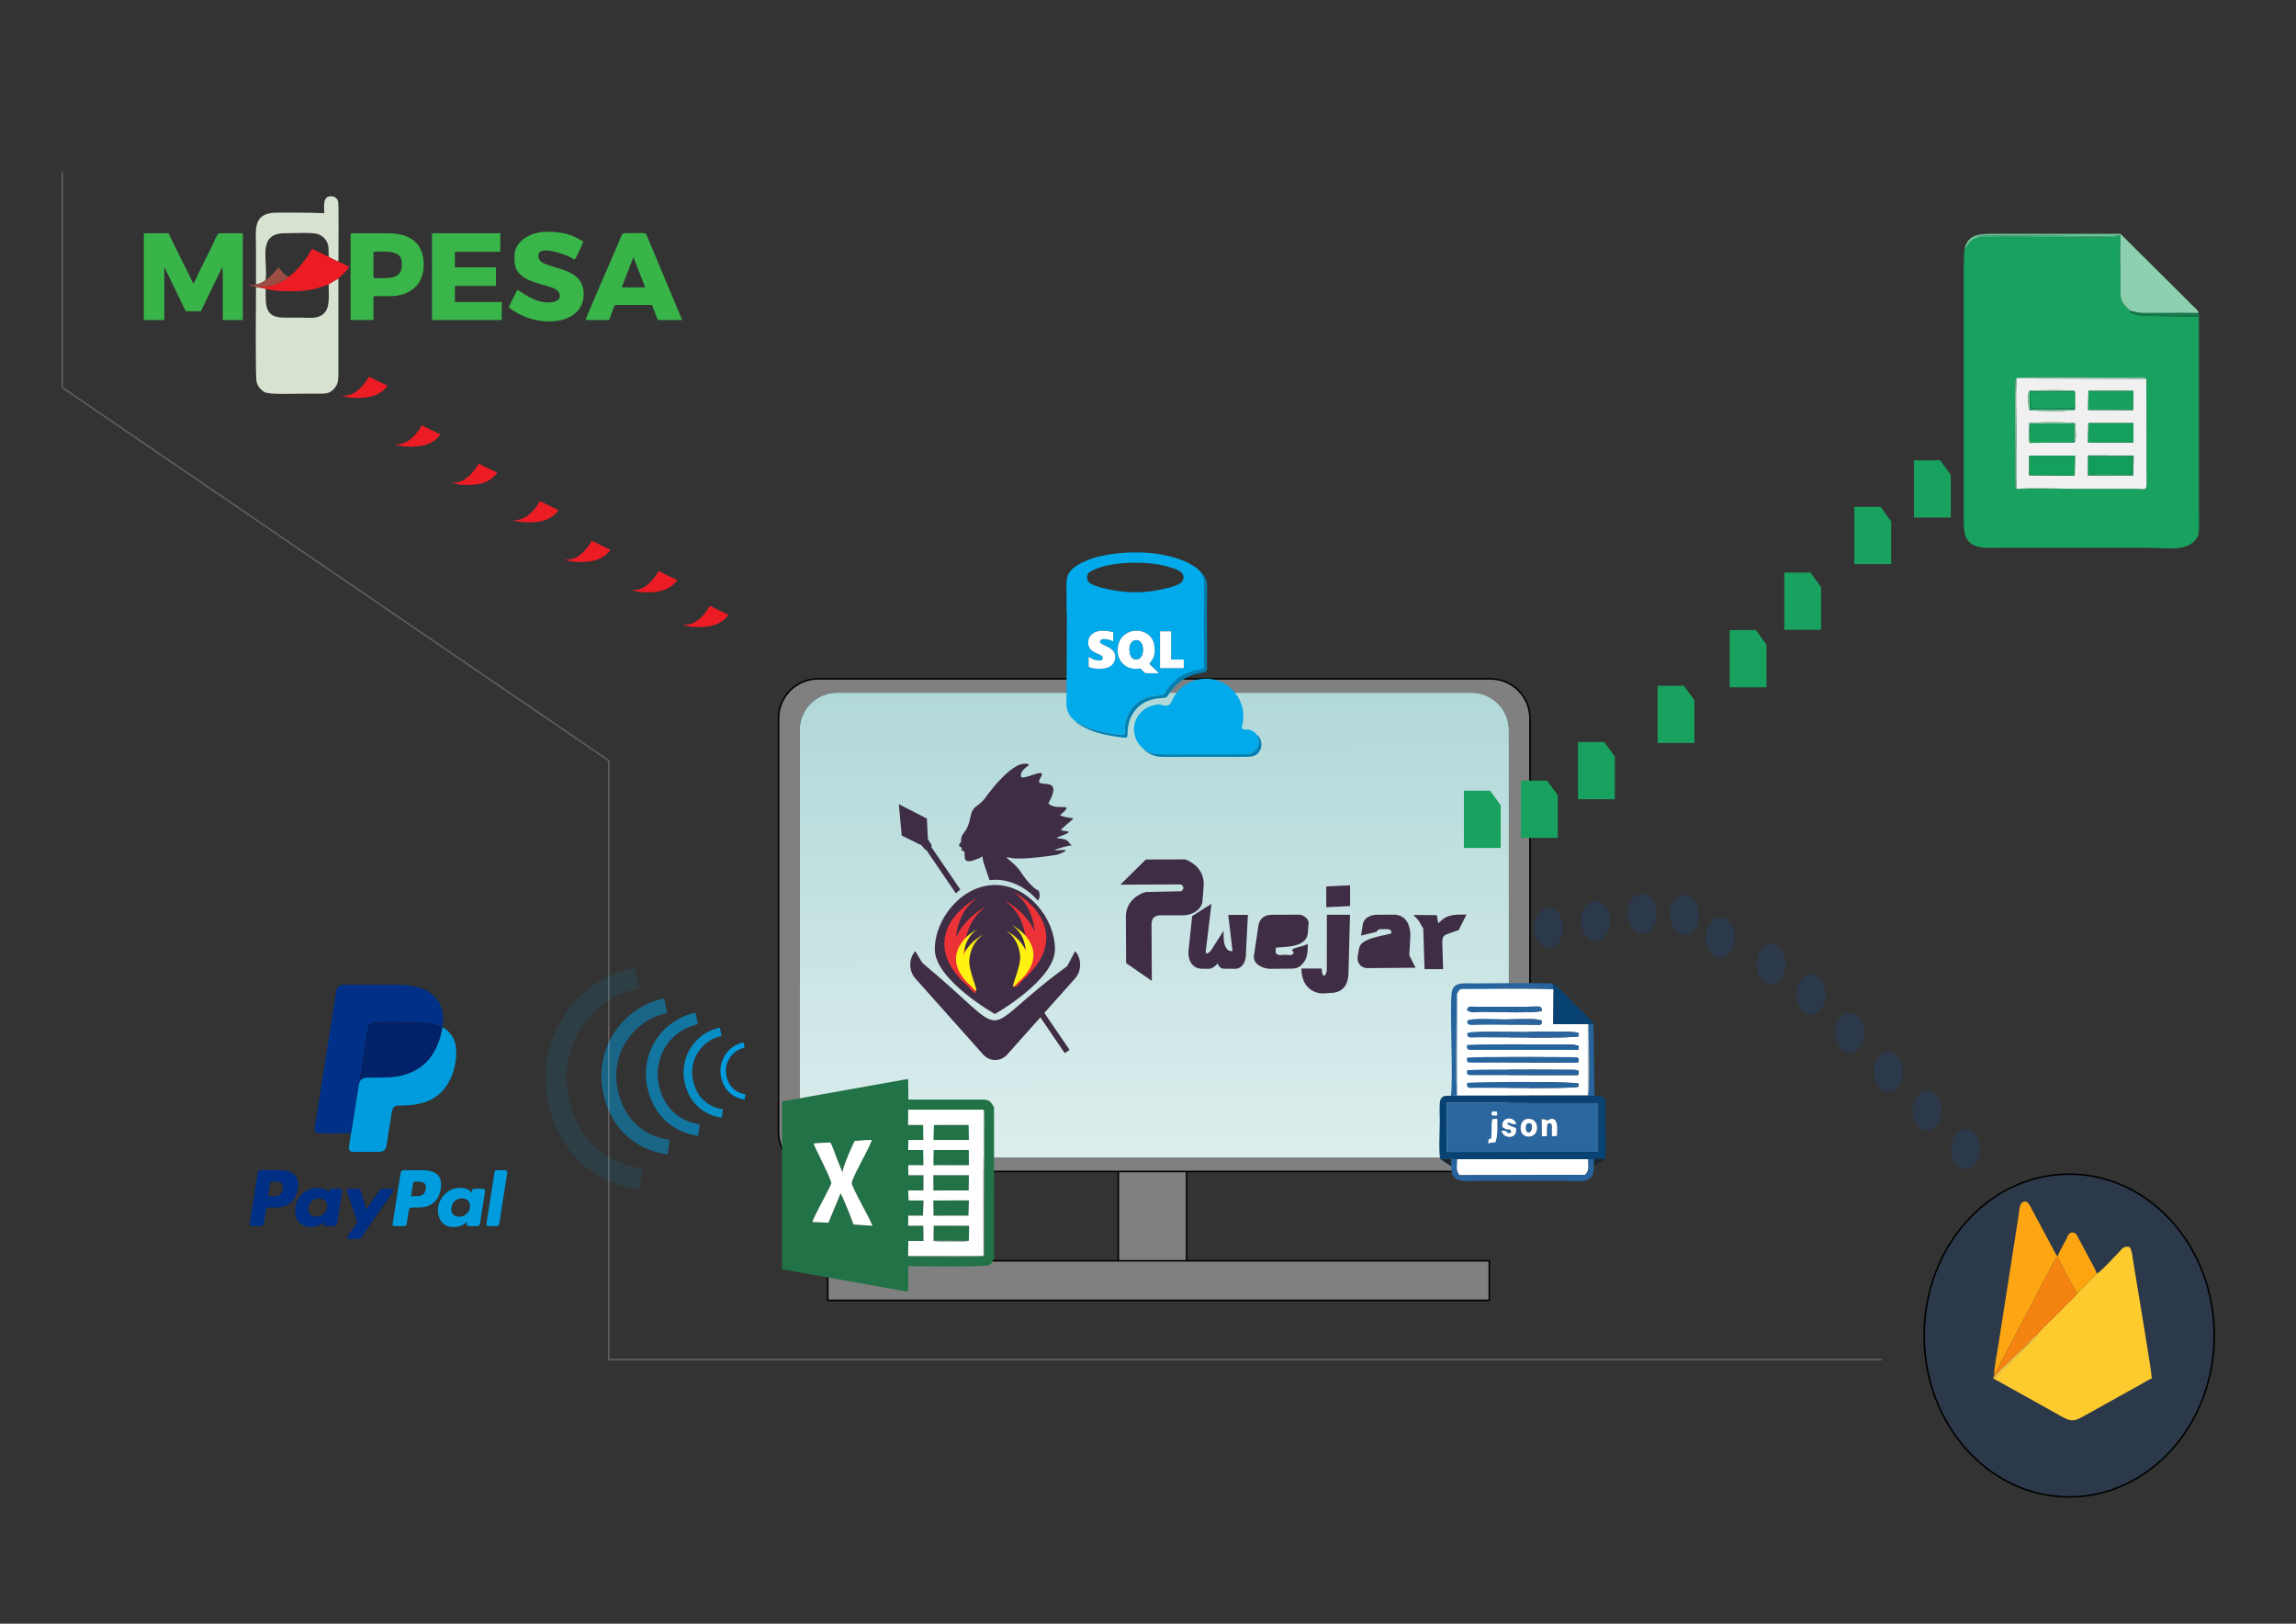 <?xml version="1.0" encoding="UTF-8"?>
<!DOCTYPE svg PUBLIC "-//W3C//DTD SVG 1.1//EN" "http://www.w3.org/Graphics/SVG/1.1/DTD/svg11.dtd">
<!-- Creator: CorelDRAW 2019 (64-Bit Evaluation Version) -->
<svg xmlns="http://www.w3.org/2000/svg" xml:space="preserve" width="297mm" height="210mm" version="1.1" style="shape-rendering:geometricPrecision; text-rendering:geometricPrecision; image-rendering:optimizeQuality; fill-rule:evenodd; clip-rule:evenodd"
viewBox="0 0 29700 21000"
 xmlns:xlink="http://www.w3.org/1999/xlink"
 xmlns:xodm="http://www.corel.com/coreldraw/odm/2003">
 <rect x="0" y="0" width="29700" height="21000" fill="#333333" stroke="none"/>
 <defs>
  <style type="text/css">
   <![CDATA[
    .str1 {stroke:white;stroke-width:20;stroke-miterlimit:22.926;stroke-opacity:0.212}
    .str0 {stroke:black;stroke-width:20;stroke-miterlimit:22.926}
    .fil0 {fill:none}
    .fil58 {fill:none}
    .fil2 {fill:black}
    .fil48 {fill:#002F86}
    .fil45 {fill:#003087}
    .fil46 {fill:#009CDE}
    .fil47 {fill:#012169}
    .fil30 {fill:#01AAEB}
    .fil32 {fill:#0280B1}
    .fil26 {fill:#029C54}
    .fil40 {fill:#084272}
    .fil19 {fill:#129E5A}
    .fil23 {fill:#137B49}
    .fil16 {fill:#14A05C}
    .fil17 {fill:#159F5D}
    .fil18 {fill:#17A05E}
    .fil13 {fill:#19A15F}
    .fil29 {fill:#19A15F}
    .fil43 {fill:#1A252D}
    .fil20 {fill:#1AA260}
    .fil54 {fill:#217246}
    .fil41 {fill:#27649E}
    .fil39 {fill:#2B669F}
    .fil7 {fill:#2C394B}
    .fil34 {fill:#39B449}
    .fil36 {fill:#39B549}
    .fil35 {fill:#39B54A}
    .fil27 {fill:#3BAC75}
    .fil4 {fill:#3E2D44}
    .fil24 {fill:#43B47D}
    .fil21 {fill:#6AC499}
    .fil1 {fill:gray}
    .fil25 {fill:#82C7A6}
    .fil22 {fill:#85C9A9}
    .fil55 {fill:#87AC96}
    .fil28 {fill:#87CAAA}
    .fil15 {fill:#8CD0B0}
    .fil38 {fill:#9D4D43}
    .fil56 {fill:#A9C3B3}
    .fil42 {fill:#AEBECD}
    .fil33 {fill:#D8E2D1}
    .fil37 {fill:#EC1C24}
    .fil5 {fill:#ED3237}
    .fil14 {fill:#F0F0F0}
    .fil10 {fill:#F4830F}
    .fil44 {fill:#F9FCFD}
    .fil11 {fill:#FDA411}
    .fil9 {fill:#FEA513}
    .fil8 {fill:#FECB2F}
    .fil12 {fill:#FFD34D}
    .fil6 {fill:#FFF212}
    .fil31 {fill:white}
    .fil57 {fill:white}
    .fil49 {fill:#009CDE;fill-rule:nonzero}
    .fil53 {fill:#009CDE;fill-rule:nonzero;fill-opacity:0.11}
    .fil52 {fill:#009CDE;fill-rule:nonzero;fill-opacity:0.49}
    .fil51 {fill:#009CDE;fill-rule:nonzero;fill-opacity:0.639}
    .fil50 {fill:#009CDE;fill-rule:nonzero;fill-opacity:0.851}
    .fil3 {fill:url(#id0)}
   ]]>
  </style>
  <linearGradient id="id0" gradientUnits="userSpaceOnUse" x1="15694.23" y1="5592.33" x2="15744.25" y2="19614.98">
   <stop offset="0" style="stop-opacity:1; stop-color:#99CCCC"/>
   <stop offset="1" style="stop-opacity:1; stop-color:#FEFEFE"/>
  </linearGradient>
 </defs>
 <g id="Layer_x0020_1">
  <rect class="fil0" x="-226.39" y="372.28" width="30113.61" height="20263.36" rx="938.11" ry="938.11"/>
  <g id="thescreen35">
   <rect class="fil1 str0" x="14465.91" y="14686.38" width="883.63" height="1627.74"/>
   <path class="fil1 str0" d="M10582.58 8780.01l8696.79 0c282.49,0 511.57,229.08 511.57,511.57l0 5348.3c0,282.48 -229.08,511.56 -511.57,511.56l-8696.79 0.01c-282.48,-0.01 -511.56,-229.09 -511.56,-511.58l-0.01 -5348.29c0.01,-282.49 229.09,-511.57 511.58,-511.57z"/>
   <path class="fil2" d="M10826.85 8958.96l8208.26 0c266.62,0 482.84,216.22 482.84,482.84l0 5047.85c0,266.61 -216.22,482.83 -482.84,482.83l-8208.26 0.01c-266.61,-0.01 -482.83,-216.23 -482.83,-482.85l-0.01 -5047.84c0.01,-266.62 216.23,-482.84 482.85,-482.84z"/>
   <path class="fil3" d="M10826.85 8958.96l8208.26 0c266.62,0 482.84,216.22 482.84,482.84l0 5047.85c0,266.61 -216.22,482.83 -482.84,482.83l-8208.26 0.01c-266.61,-0.01 -482.83,-216.23 -482.83,-482.85l-0.01 -5047.84c0.01,-266.62 216.23,-482.84 482.85,-482.84z"/>
   <rect class="fil1 str0" x="10707.53" y="16306.3" width="8557.26" height="511.57"/>
  </g>
  <g id="theLogo12">
   <path class="fil4" d="M13385.27 12918.39l-57.11 49.53 445.05 653.04 62.19 -42.1 -450.13 -660.47z"/>
   <path class="fil4" d="M16610.65 12117.08l37.63 -0.62c78.3,-1.04 181.33,-2.44 181.23,-14.4l-0.67 -78.41c-0.01,-2.03 -15.78,-0.27 -37.76,-4.95 -17.96,-3.83 -38.68,-6.4 -59.57,-7.1 -20.91,-0.7 -42.06,0.42 -60.91,3.94 -29.56,5.5 -52.58,16.37 -54.15,34.61l-5.8 66.93z"/>
   <path class="fil4" d="M16898.91 11873.86l0 0.11c18.86,18.89 30.41,42.19 28.17,69.38l-9.88 120.18c-7.24,87.97 -64.35,134.39 -149.78,159.88 -71.78,21.41 -163.8,27.25 -262.11,31.77l-4.17 48.17c-2.77,32.08 22.75,45.84 55.06,48.64 16.99,1.46 35.57,0.3 53.76,-2.74 18.4,-3.07 75.09,8.41 90.83,2.19 40.8,-15.05 43.27,-31.16 8.82,-65.38 23.35,-19.63 43.83,-24.98 77.96,-33.86 22.19,-5.76 51.12,-13.3 92.74,-28.71l37.27 -13.79 -0.82 39.82c-1.9,90.96 -17.83,153.16 -50.89,195.39 -34.44,43.98 -69.49,82.37 -154.84,82.53l-276.93 2.88c-102.6,-0.22 -228.59,-65.11 -213.13,-169.84l56.55 -383.28c14.77,-100.2 80.4,-145.88 179.82,-146.13l342.12 -0.9c49.07,0.29 77.69,21.92 99.45,43.69z"/>
   <path class="fil4" d="M16117.65 12314.19c3.57,173.23 -86.69,216.17 -136.61,215.64l-162.68 -1.72c-20.36,-3.29 -48.69,-19.45 -68.07,-69.22 -25.12,37.06 -74.72,69.69 -108.36,71.1l-87.56 -0.55c-140.45,0.3 -185.22,-117.45 -181.43,-221.47l48.65 -460.33 249.58 -158.5 -74.97 620.98c0.89,9.49 2.76,15.67 5.32,19.21 0.95,1.34 2.41,1.99 4.07,2.13 4.69,0.35 10.71,-1.26 17.12,-4.12 16.45,-7.27 32.73,-21.1 41.84,-33.66l162.37 -254.56 1.92 89.29c0.75,111.04 49.85,188.89 114.86,170.12l-55.57 -465.34 254.02 -0.77 -24.5 481.77z"/>
   <path class="fil4" d="M17463.21 11830.75l-20.45 767.56c-6.41,149.95 -81.15,226.35 -190.82,240.91l-113.2 7.72c-115.23,13.03 -301.97,-55.36 -304.49,-320.65l262.84 0.04c2.95,156.62 71.02,79.89 65.74,7.61l0.84 -702.67 299.54 -0.52z"/>
   <path class="fil4" d="M17188.96 11463.34l275.17 -13.48 0 268.54 -308.31 15.12 0 -268.55 33.14 -1.63z"/>
   <path class="fil4" d="M17835.77 12232.04l-14.87 3.27c-18.4,3.94 -41.81,8.52 -70.19,13.68 -25.22,4.64 -46.57,9.35 -63.96,14.07 -15.4,4.19 -26.23,8.04 -32.38,11.49 -8.54,5.33 -14.82,11.03 -18.76,17.08 -3.33,5.01 -4.99,10.72 -4.99,17.02 0,14.66 6.78,27.5 20.3,38.76 7.3,6.08 15.75,10.71 25.3,13.83 9.95,3.25 21.32,4.9 34.06,4.9 14.92,0 29.34,-2.04 43.23,-6.1 13.98,-4.09 27.84,-10.31 41.49,-18.62 9.29,-5.99 16.93,-12.48 22.82,-19.43 5.47,-6.47 9.47,-13.38 11.96,-20.76l0.1 -0.32c1.76,-5.01 3.2,-13.09 4.22,-24.15 1.07,-11.33 1.63,-26.24 1.67,-44.72z"/>
   <path class="fil4" d="M17605.8 12100.34l22.55 -140.5c0,0 2.95,-112.19 167.9,-128.59l250.55 -1.56c147.01,12.54 197.17,142.01 197.17,269.11l-14.16 257.75 81.14 159.31 -622.4 5.27c-75.81,1.25 -142.16,-61.06 -125.25,-155.96l18.45 -103.55c23.34,-131.06 306.57,-153.9 418.4,-190.58 -0.79,-33.9 -11.01,-47 -45.15,-53.67l-98.82 -0.79c-36.81,8.05 -38.84,12.23 -47.98,34.71l-202.4 49.05z"/>
   <path class="fil4" d="M18410.99 12009.93c-53.95,-89.6 -49.69,-101.26 -128.21,-176.15l302.61 1.82 19.56 106.17c52.75,-44.49 83.27,-101.04 242.11,-112.37l122.73 -0.91 -101.1 200.51c-194.94,71.2 -216.12,49.65 -211.55,186.01l10.68 319.05 -240.79 0.26 -16.04 -524.39z"/>
   <path class="fil4" d="M14821.75 11116.46l510.63 -1.53 6.85 2.77c112.73,46.1 247,149.96 230.51,349.21l-14.4 173.91c-1.26,123.23 -136.5,196.88 -253.02,197.42l-290.42 -0.37c-67.24,0.32 -116.61,29.04 -116.17,117.74l3.64 730.25 -332.37 -229.3 -3.39 -602.21c-0.42,-75.88 26,-143.45 70.42,-197.69 46.22,-56.45 112,-98.37 187.05,-119.93l458.75 -9.78c38.69,-24.11 35.21,-66.3 -1.44,-88.5l-785.37 3.06 328.73 -325.05z"/>
   <path class="fil4" d="M11839.34 12301.47l91.75 152.32c1237.72,1028.22 643.69,936.59 1873.59,41.87l102.86 -194.19c86.23,96.74 86.23,255.03 0,351.77l-877.33 984.26c-86.22,96.73 -227.32,96.73 -313.54,0l-877.33 -984.26c-86.23,-96.74 -86.23,-255.03 0,-351.77z"/>
   <path class="fil4" d="M12872.21 11446.14c429.19,0 774.34,434.13 774.34,831.83 0,397.68 -777.11,836.59 -777.11,836.59 0,0 -777.11,-438.91 -777.11,-836.59 0,-397.7 350.69,-831.83 779.88,-831.83z"/>
   <path class="fil4" d="M12364.75 11554.3l-382.14 -560.71 -14.13 -3.18 -48.62 -57.55 -255.37 -126.07 -37.46 -405.51 362.56 185.47 13.16 265.18 50.17 81.51 -6.69 20.18 375.39 550.8 -56.87 49.88z"/>
   <path class="fil5" d="M12990.44 11642.22c161.15,88.52 320.52,229.91 391.82,405.48 -0.32,-12.33 -1.17,-24.29 -2.69,-35.74 -44.6,-338.42 -239.62,-449.56 -276.01,-482.86 340.25,186.92 672.76,609.43 184.85,1092.1 -15.97,15.79 -27.5,24.96 -35.44,28.57 -23.2,27.96 -48.96,56.15 -77.68,84.55 -161.53,159.8 125.44,-349.22 91.17,-609.23 -44.61,-338.43 -239.64,-449.57 -276.02,-482.87z"/>
   <path class="fil6" d="M13016.68 12035.97c104.16,57.22 207.19,148.62 253.29,262.12 -0.21,-7.98 -0.77,-15.71 -1.74,-23.1 -28.83,-218.79 -154.91,-290.63 -178.43,-312.15 219.96,120.82 434.91,393.96 119.49,705.99 -10.31,10.21 -17.76,16.13 -22.91,18.47 -14.99,18.07 -31.65,36.29 -50.22,54.66 -104.42,103.3 81.1,-225.77 58.95,-393.85 -28.84,-218.78 -154.92,-290.62 -178.43,-312.14z"/>
   <path class="fil5" d="M12759.54 11721.38c-161.14,88.52 -320.51,229.92 -391.83,405.48 0.33,-12.33 1.19,-24.29 2.69,-35.73 44.62,-338.43 239.64,-449.57 276.02,-482.87 -340.26,186.92 -672.76,609.43 -184.85,1092.1 15.98,15.8 27.5,24.96 35.45,28.57 23.19,27.96 48.96,56.15 77.68,84.55 161.52,159.8 -125.45,-349.22 -91.17,-609.24 44.61,-338.42 239.63,-449.55 276.01,-482.86z"/>
   <path class="fil6" d="M12717.93 12087.97c-104.17,57.21 -207.2,148.62 -253.31,262.12 0.22,-7.98 0.77,-15.71 1.75,-23.1 28.84,-218.79 154.91,-290.63 178.43,-312.15 -219.95,120.82 -434.91,393.96 -119.5,705.99 10.33,10.21 17.78,16.14 22.91,18.47 15,18.07 31.66,36.3 50.22,54.66 104.42,103.3 -81.09,-225.76 -58.93,-393.84 28.84,-218.79 154.9,-290.63 178.43,-312.15z"/>
   <path class="fil4" d="M13680.65 10978.95c113.89,-38.93 169.92,-45.72 192.12,-45.68 -12.27,-4.07 -32.05,-15.39 -50.19,-43.59 -41.16,-64.03 -215.17,-34.94 -130.54,-65.23 297.6,-106.49 -10.41,-54.1 40.6,-101.94 223.99,-210.07 175.84,-99.06 -22.02,-178.14 221.71,-186.63 -48.53,-45.86 -149.71,-153.19 224.94,-402.8 -214.57,-154.39 -101.33,-332.12 103.62,-162.62 -251.42,59.16 -254.46,-22.04 -4.32,-114.59 175.76,-143.23 70.77,-159.18 -172.36,-26.2 -442.06,317.6 -523.86,431.74 -105.51,147.22 -166.73,88.49 -202.41,272.39 -37.69,194.23 -117.64,187.05 -116.73,283.78 0.6,63.66 -32.51,22.32 -24.67,77.22 84.72,49.07 -17.75,47.57 48.51,60.43 67.55,13.11 -78.23,231.96 233.96,84.33l19.18 -15.34c-4,61.78 51.84,189.28 90.27,310.91 24.96,-2.98 50.25,-4.53 75.83,-4.53 215.63,0 410.04,109.6 550.13,269.08 26.49,-35.55 32.11,-79.86 6.88,-132.92 -61.21,-6.95 -196.73,-185.1 -217.69,-220.44 -94.66,-159.54 -290.88,-235.46 -134.56,-197.83 121.5,29.25 576.73,-34.51 607.19,-46.2 283.98,-109.03 -162.46,-18.44 -7.27,-71.51z"/>
  </g>
  <g id="_2749643401552">
   <ellipse class="fil7 str0" transform="matrix(2.64845E-14 -1 1 2.64845E-14 26766.2 17272.9)" rx="2087.31" ry="1876.23"/>
   <g>
    <path class="fil8" d="M27123.68 16472.02l-256.07 258.66c-19.98,33.74 -98.13,103.4 -130.81,136.51 -46.09,46.69 -86.4,87.2 -132.79,133.65 -45.8,45.85 -238.5,229.71 -257.92,266.49 -1.73,26.6 0.99,11.06 -12.19,27.94 -1.68,2.15 -13.76,13.73 -16.59,16.59l-33.79 30.22c-24.57,21.18 -45.6,44.9 -69.1,68.54 -47.65,47.88 -89.69,89.15 -136.76,137.66 -46.56,48 -89.21,90.5 -136.51,138.04 -38.62,38.81 -98.18,107.32 -140.05,136.34l-1.13 -18.27c-16.8,-1.37 -8.23,9.63 -12.98,-4.14l-1.68 27.71 757.44 421.88c292.72,166.33 244.54,155.38 538.61,-5.02l627.48 -349.45c37.47,-21.69 87.88,-52.78 126.35,-67.75 0.25,-73.54 -206.69,-1301.69 -240.13,-1509.47 -7.4,-45.92 -16.13,-170.42 -55.47,-192.64 -77.25,-9.84 -90.5,28.65 -128.34,67.78 -43.7,45.17 -248.61,267.42 -287.57,278.73z"/>
    <path class="fil9" d="M25796.23 17782.88c10.34,1.24 -3.42,10.65 6.99,-8.21l600.94 -1142.53c36.02,-67.54 67.53,-127.81 102.96,-195.64l75.21 -143.26c12.7,-24.79 10.53,-34.39 39.38,-30.69l-1.81 -17.02c-23.95,-13.02 -15.02,-5.61 -31.59,-35.38l-307.01 -572.92c-19.82,-39.66 -59.39,-137.04 -128.47,-80.81 -31.55,25.68 -37.18,136.78 -45.25,188.92l-190.91 1222.28c-21.09,136.67 -42.23,269.34 -63.16,404.91 -12.29,79.69 -64.75,352.66 -57.28,410.35z"/>
    <path class="fil10" d="M25796.23 17782.88l-9.24 17.37c4.75,13.77 -3.82,2.77 12.98,4.14 47.16,-63.38 323.34,-317.78 406.9,-401.35 34.73,-34.73 104.69,-113.34 139.22,-135.71 19.42,-36.78 212.12,-220.64 257.92,-266.49 46.39,-46.45 86.7,-86.96 132.79,-133.65 32.68,-33.11 110.83,-102.77 130.81,-136.51 -9.29,-26.18 -48.81,-89.79 -65.43,-120.27 -22.22,-40.73 -39.42,-75.06 -61.6,-116.14 -26.18,-48.45 -111,-196.7 -118.87,-231.72 -28.85,-3.7 -26.68,5.9 -39.38,30.69l-75.21 143.26c-35.43,67.83 -66.94,128.1 -102.96,195.64l-600.94 1142.53c-10.41,18.86 3.35,9.45 -6.99,8.21z"/>
    <path class="fil11" d="M26619.9 16245.53l1.81 17.02c7.87,35.02 92.69,183.27 118.87,231.72 22.18,41.08 39.38,75.41 61.6,116.14 16.62,30.48 56.14,94.09 65.43,120.27l256.07 -258.66c-15.43,-51.3 -81.98,-165.55 -110.22,-219.07 -39.03,-73.95 -77.17,-147.13 -117.6,-221.04 -19.89,-36.36 -33.7,-86.23 -78.72,-90.51 -56.79,-5.41 -67.46,42.4 -86.09,80.63 -22.05,45.23 -107.27,188.27 -111.15,223.5z"/>
    <path class="fil12" d="M25799.97 17804.39l1.13 18.27c41.87,-29.02 101.43,-97.53 140.05,-136.34 47.3,-47.54 89.95,-90.04 136.51,-138.04 47.07,-48.51 89.11,-89.78 136.76,-137.66 23.5,-23.64 44.53,-47.36 69.1,-68.54l33.79 -30.22c2.83,-2.86 14.91,-14.44 16.59,-16.59 13.18,-16.88 10.46,-1.34 12.19,-27.94 -34.53,22.37 -104.49,100.98 -139.22,135.71 -83.56,83.57 -359.74,337.97 -406.9,401.35z"/>
   </g>
  </g>
  <g id="_2749643461936">
   <ellipse class="fil7" cx="25426.9" cy="14861.26" rx="187.62" ry="257.98"/>
   <ellipse class="fil7" cx="24926.9" cy="14361.26" rx="187.62" ry="257.98"/>
   <ellipse class="fil7" cx="24426.9" cy="13861.26" rx="187.62" ry="257.98"/>
   <ellipse class="fil7" cx="23926.9" cy="13361.26" rx="187.62" ry="257.98"/>
   <ellipse class="fil7" cx="23426.9" cy="12861.26" rx="187.62" ry="257.98"/>
   <ellipse class="fil7" cx="22909.1" cy="12471.09" rx="187.62" ry="257.98"/>
   <ellipse class="fil7" cx="22251.47" cy="12126.32" rx="187.62" ry="257.98"/>
   <ellipse class="fil7" cx="21788.25" cy="11831.75" rx="187.62" ry="257.98"/>
   <ellipse class="fil7" cx="21241.37" cy="11816.56" rx="187.62" ry="257.98"/>
   <ellipse class="fil7" cx="20637.57" cy="11910.84" rx="187.62" ry="257.98"/>
   <ellipse class="fil7" cx="20032.72" cy="12000" rx="187.62" ry="257.98"/>
  </g>
  <g id="_2749643453680">
   <path class="fil13" d="M27763.95 4898.75l1.89 1167.7c0.01,310.97 24.35,256.35 -125.09,255.59 -260.55,-1.32 -521.45,-0.03 -782.04,-0.03 -240.9,0 -540.37,-15.71 -773.67,1.48 -21.26,-37.53 -15.16,-48.88 -14.57,-96.42 3.36,-269.29 -16.24,-1244.87 6.15,-1338.98 56.71,-17.33 1070.88,-5.68 1274.86,-5.71 71.41,-0.01 142.83,0 214.24,0 57.74,0 189.28,-12.27 198.23,16.37zm-2362.12 1884.83l0 -1092.06 0 -2221.07c2.32,-140.18 5.75,-231.82 10.71,-245.88 30.41,-28.88 72.54,-141.45 175.44,-150.97 189.69,-31.5 1657.69,15.08 1842.84,-15.32 -7.59,177.01 -1.46,365.99 -1.46,544.33 0,67.35 -7.82,201.42 7.68,257.12 23.64,84.9 73.69,110.81 121.06,160.35 -34.77,24.65 84.3,63.54 189.85,64.36 55.34,0.43 116.46,0.26 193.42,4.07l462.95 7.61c31.52,-3.03 17.57,12.78 39.82,-25.19 0,825.86 0,1651.72 0,2477.57 0,100.74 4.42,211.43 0.23,310.89 -2.78,65.78 -13.57,80.5 -42.6,118.09 -124.84,161.65 -359.84,106.64 -664.65,106.64 -621.32,0 -1242.63,0 -1863.95,0 -151.6,0 -391.58,34.59 -454.28,-167.03 -7.7,-24.72 -13.2,-71.72 -17.06,-133.51z"/>
   <path class="fil14" d="M27009.66 5890.87l589.8 1.01 -3.31 260.69 -587.57 -1.72 1.08 -259.98zm-760.13 2.77l591.89 -0.84 -4.06 258.12 -588.88 -3.14 1.05 -254.14zm764.55 -421.66l582.25 -0.02 0.01 252.26 -586.68 -1.59 4.42 -250.65zm-181.33 250.97l-575.62 4.56 -15.35 -25.28 2.97 -228.17c53.87,-16.94 546.54,-17.29 596.74,-0.15 7.57,46.96 24.34,224.88 -8.74,249.04zm182.16 -668.26l581.94 0.25 -3.51 248.51 -583.03 -1.49 4.6 -247.27zm-177.38 4.85c18.28,42.43 12.09,184.83 3.75,240.68 -43.01,21.45 -548.2,21.62 -596.49,0 -28.71,-284.6 6.94,-250.96 67.19,-250.76 64.13,0.21 491.46,-10.39 525.55,10.08zm-752.49 1263.95c233.3,-17.19 532.77,-1.48 773.67,-1.48 260.59,0 521.49,-1.29 782.04,0.03 149.44,0.76 125.1,55.38 125.09,-255.59l-1.89 -1167.7 -1673.81 -4.48c-20.88,71.28 -6.67,594.22 -6.67,711.55 0,235.75 -6.92,483.4 1.57,717.67z"/>
   <path class="fil15" d="M27427.21 3047.3l3.61 10.98c-7.59,177.01 -1.46,365.99 -1.46,544.33 0,67.35 -7.82,201.42 7.68,257.12 23.64,84.9 73.69,110.81 121.06,160.35 84.48,16.94 77.97,29.42 189.65,29.04 78.6,-0.26 157.15,-0.38 235.75,-0.38 153.12,0 307.71,-2.12 460.64,0.28 -14.78,-46.41 -80.29,-90.62 -114.57,-128.31 -3.12,-3.43 -14.43,-16.17 -15.18,-16.96l-884.65 -879.6 -2.53 23.15z"/>
   <path class="fil16" d="M26248.48 6147.78l588.88 3.14 4.06 -258.12 -591.89 0.84 -1.05 254.14z"/>
   <path class="fil17" d="M27009.66 5722.63l586.68 1.59 -0.01 -252.26 -582.25 0.02 -4.42 250.65z"/>
   <path class="fil18" d="M27010.31 5301.96l583.03 1.49 3.51 -248.51 -581.94 -0.25 -4.6 247.27z"/>
   <path class="fil18" d="M26257.13 5727.51l575.62 -4.56 2.28 -245.72 -575.54 2.32c-15.16,59.6 -11.01,184.44 -2.36,247.96z"/>
   <path class="fil19" d="M27015.38 6143.44c119.12,-23.72 434.32,-3.8 574.87,-5.81l4.1 -238.68 -579.64 -2.06 0.67 246.55z"/>
   <path class="fil20" d="M26269.53 5284.87l554.94 -1.94 1.51 -212.76 -558.94 -1.41 2.49 216.11z"/>
   <path class="fil21" d="M25412.54 3224.57c30.41,-28.88 72.54,-141.45 175.44,-150.97 6.98,-8.54 -15,-23.68 80.92,-24.36l825.59 0.42c296.41,0 642.37,16.32 932.72,-2.36l2.53 -23.15 -1652.98 0c-141.49,-0.04 -328.89,-2.72 -364.22,200.42z"/>
   <path class="fil22" d="M26085.04 6323.49c-8.49,-234.27 -1.57,-481.92 -1.57,-717.67 0,-117.33 -14.21,-640.27 6.67,-711.55l1673.81 4.48c-8.95,-28.64 -140.49,-16.37 -198.23,-16.37 -71.41,0 -142.83,-0.01 -214.24,0 -203.98,0.03 -1218.15,-11.62 -1274.86,5.71 -22.39,94.11 -2.79,1069.69 -6.15,1338.98 -0.59,47.54 -6.69,58.89 14.57,96.42z"/>
   <path class="fil23" d="M28444.14 4070.93l0 -21.91c-152.93,-2.4 -307.52,-0.28 -460.64,-0.28 -78.6,0 -157.15,0.12 -235.75,0.38 -111.68,0.38 -105.17,-12.1 -189.65,-29.04 -34.77,24.65 84.3,63.54 189.85,64.36 55.34,0.43 116.46,0.26 193.42,4.07l462.95 7.61c31.52,-3.03 17.57,12.78 39.82,-25.19z"/>
   <path class="fil24" d="M25587.98 3073.6c189.69,-31.5 1657.69,15.08 1842.84,-15.32l-3.61 -10.98c-290.35,18.68 -636.31,2.36 -932.72,2.36l-825.59 -0.42c-95.92,0.68 -73.94,15.82 -80.92,24.36z"/>
   <path class="fil25" d="M26837.53 5059.54l-3.58 236.26 -578.77 0.15 -1.21 -236.69 583.56 0.28zm0 0c-34.09,-20.47 -461.42,-9.87 -525.55,-10.08 -60.25,-0.2 -95.9,-33.84 -67.19,250.76 48.29,21.62 553.48,21.45 596.49,0 8.34,-55.85 14.53,-198.25 -3.75,-240.68z"/>
   <path class="fil26" d="M26267.04 5068.76l558.94 1.41 -1.51 212.76 -554.94 1.94 -2.49 -216.11zm570.49 -9.22l-583.56 -0.28 1.21 236.69 578.77 -0.15 3.58 -236.26z"/>
   <path class="fil27" d="M27014.71 5896.89l579.64 2.06 -4.1 238.68c-140.55,2.01 -455.75,-17.91 -574.87,5.81l-0.67 -246.55zm-6.13 253.96l587.57 1.72 3.31 -260.69 -589.8 -1.01 -1.08 259.98z"/>
   <path class="fil28" d="M26257.13 5727.51c-8.65,-63.52 -12.8,-188.36 2.36,-247.96l575.54 -2.32 -2.28 245.72c33.08,-24.16 16.31,-202.08 8.74,-249.04 -50.2,-17.14 -542.87,-16.79 -596.74,0.15l-2.97 228.17 15.35 25.28z"/>
  </g>
  <path class="fil29" d="M18936.3 10226.04l338.97 0 137.28 188.62 0 552.21 -476.25 0 0 -740.83z"/>
  <path class="fil29" d="M19674.43 10096.45l338.97 0 137.28 188.62 0 552.21 -476.25 0 0 -740.83z"/>
  <path class="fil29" d="M20412.55 9596.45l338.97 0 137.28 188.62 0 552.21 -476.25 0 0 -740.83z"/>
  <path class="fil29" d="M21442.23 8868.52l338.97 0 137.28 188.62 0 552.21 -476.25 0 0 -740.83z"/>
  <path class="fil29" d="M23080.55 7405.21l338.97 0 137.28 188.62 0 552.21 -476.25 0 0 -740.83z"/>
  <path class="fil29" d="M22374.38 8148.79l338.97 0 137.28 188.62 0 552.21 -476.25 0 0 -740.83z"/>
  <path class="fil29" d="M23987 6555.09l338.97 0 137.28 188.62 0 552.21 -476.25 0 0 -740.83z"/>
  <path class="fil29" d="M24758.14 5953.34l338.97 0 137.28 188.62 0 552.21 -476.25 0 0 -740.83z"/>
  <g id="_2749643447344">
   <path class="fil30" d="M15005.49 8164.59l143.56 0.05 -0.12 15.95 0 349.79 163.86 0 0 111.15 -307.3 0 0 -476.94zm-313.84 486.35c-134.6,0 -238.36,-104.87 -234.97,-244.85 6.19,-256.08 286.64,-312.18 415.73,-180.79 54.46,55.42 64.43,118.55 64.43,197.2 0,93.29 -64.96,150 -68.65,165.07 22.32,20.03 41.08,38.19 62.94,59.7l60.88 59.25c-25.32,0.32 -168.19,3.25 -180.2,-2.25 -10.2,-4.67 -37.24,-35.68 -46.09,-45.3 -13.33,-14.5 -9.13,-14.66 -28.62,-11.89l-45.45 3.86zm-616.25 -342.86c0,-92.8 84.17,-150.38 178.19,-150.38 93.87,0 107.43,14.65 147.22,16.35l-1.73 122.61c-28.68,-21.2 -140.35,-51.02 -164.49,-14.12 -48.72,74.47 217.62,60.02 190.57,236.84 -10.48,68.55 -61.31,108.87 -127.71,123.41 -57.52,12.6 -172.22,9.23 -215.51,-19.22l0 -127.53c9.9,2.44 38.2,22.92 57.64,30.42 23.82,9.19 105.65,33.75 121.96,-1.17 38.2,-81.77 -186.14,-51.69 -186.14,-217.21zm1218.1 -889.08c6.88,9.54 10.45,14.84 14.23,31.09 1.6,6.91 2.62,14.09 2.09,21.23 -0.96,12.96 0.53,9.08 -5.2,14.82 3.72,40.56 -52.86,70.74 -87.33,83.12 -17.02,10.34 -73.16,24.18 -96.1,30.92 -30.89,9.09 -72.27,14.86 -99.36,24.65 -23.22,2.48 -49.89,9.32 -74.69,13.41 -168.83,27.86 -320.53,29.52 -489.9,5.07 -23.69,-3.42 -50.77,-9.58 -72.89,-11.94l-49.03 -9.81 -48.23 -13.07c-22.57,-1.44 -77.48,-19.14 -98.88,-26.15 -28.75,-11.56 -63.61,-20.84 -80.14,-36.49 -13.19,-3.76 -23.39,-15.56 -31.95,-28.2 -20.41,-30.13 -20.69,-81.86 10.81,-111.82 29.61,-28.16 110.66,-57.2 154.77,-71.24 207.55,-66.09 505.59,-68.9 721.86,-37.72 71.16,10.26 299.81,61.88 329.94,122.13zm-1301.42 -141.39l-79.79 48.56c-14.57,9.94 -24.43,18.02 -36.56,28.67 -11.3,9.91 -24.15,26.4 -30.78,31.35 -5.05,10.58 -10.78,16.14 -16.59,25.83 -3.77,6.3 -8.66,17.14 -13.53,23.22 -9.23,33.64 -17.25,51.75 -19.47,91.43 -2.05,36.83 0.55,71.61 0.55,107.97l0 45.77 0 49.04 0 49.03 0 45.77 0 55.57c6.48,26.43 3.16,178.28 3.33,219.04l-1.61 650.24c-1.27,8.27 0.35,4.53 -3.35,8.73l1.63 4.66 0 42.5 0 52.3 0 49.04 0 49.04c0,69.12 -3.36,114 -0.89,160.17 4.99,35.15 5.45,52.9 17.24,85.71 4.38,7.21 7.75,17.87 12.24,26.52 5.32,10.26 9.29,14.72 13.22,25.07 6.38,4.85 9.3,12.2 14.6,18.71 5.51,6.78 10.07,10.97 15.94,16.87 9.55,9.6 25.06,27.69 35.42,32.8 10.28,2.98 31.13,19.21 42.48,26.33 152.54,95.57 392.2,141.81 568.89,158.54 42.84,4.06 34.34,-45.32 34.34,-59.3 0.03,-171.49 88.08,-342.09 247.53,-409.42 75.17,-31.74 128.4,-40.71 212.75,-44.28 38.62,-1.63 54.48,-15.82 75.02,-49.93 76.73,-127.38 197.89,-218.78 342.51,-259.68 69.82,-19.76 133.67,-13.5 146.83,-51.93 8.96,-26.17 1.94,-852.24 1.94,-852.25 0.01,-38.84 -2.37,-88.46 3.09,-182.65 1.83,-31.59 2.74,-72.25 -6.2,-107.87 -4.66,-18.62 -9.41,-32.09 -16.83,-48.71 -9.13,-20.47 -14.82,-23.72 -21.77,-37.15l-2.07 -5.01c-4.07,-9.34 -6.56,-7.7 -15.28,-16.44 -48.12,-48.27 -60.1,-50.26 -121.94,-87.06 -142.3,-84.65 -406.43,-138.73 -575.88,-146.86 -218.83,-10.5 -446.84,5.51 -652.51,63.45 -90.19,25.4 -115.86,46.67 -174.5,66.61z"/>
   <path class="fil30" d="M15465.05 8793.56c-6.57,7.47 -14.43,7.74 -25.06,11.19 -9.16,2.98 -18.91,6.85 -26.33,9.85 -18.79,7.6 -33.31,15.73 -49.37,23.08 -19.32,12.83 -34.78,20.77 -51.46,32.77 -10.38,7.48 -14.65,10.53 -23.73,18.69 -7.29,6.54 -12.36,12.39 -22.08,17.19 -7.11,11.99 -20.62,21.35 -29.3,32.56 -9.04,11.69 -17.86,20.68 -27.45,34.74 -14.64,21.47 -36.6,53.57 -44.59,79.81 -20.33,38.41 -31.96,75.85 -94.81,75.19 -34.82,-5.55 -42.19,-17.27 -81.82,-16.74 -48.42,0.65 -113.23,19.27 -153.98,42.51 -22.89,13.05 -38.17,25.66 -58.21,39.62 -7.24,11.12 -16.81,19.07 -26.84,28.98 -11,10.87 -15.78,19.94 -25.68,29.86 -18.67,33.46 -29.98,51.12 -43.39,91.55 -2.67,11.57 -5.56,21.26 -7.51,34.04 -0.76,5.01 -0.87,12.76 -1.81,18.2 -2.8,16.2 0.07,6.79 -4.49,11.74l1.63 40.62c8.94,63.15 14.61,92.7 41.84,141.46 18.41,32.97 57.08,79.52 82.86,97.04 15.02,4.56 35.47,27.54 89.79,46.77 46.55,16.48 66.52,14.89 121.37,19.44 45.12,3.75 176.97,1.81 229.7,1.81l817.29 -1.02c71.01,0.19 142.08,3.32 193.48,-56.39 20.06,-23.3 34.62,-57.3 37.07,-97.58 2.98,-49.01 -22.6,-81.88 -24.04,-97.55l-10.37 -11.49c-33.81,-35.11 -38.88,-37.7 -94.81,-55.57l-52.18 0.39c-31.4,-3.25 -40.82,-14.16 -34.1,-47.04 4.71,-23.04 11.41,-51.49 12.95,-67.43 11.36,-117.75 -9.02,-214.77 -70.35,-314.61 -9.01,-14.67 -29.36,-36.66 -33.34,-48.26 -4.78,-9.62 -45.66,-48.63 -57.81,-59.7 -12.07,-10.99 -58.16,-40.7 -64.54,-50.15l-24.15 -11.28c-7.86,-4.25 -14.76,-8.01 -23.83,-12.52 -14.78,-7.35 -33.87,-12.68 -47.4,-20.34 -10.42,-3.44 -16.75,-5.38 -28.2,-8.47 -3.72,-1.01 -13.16,-3.38 -15.57,-4.17 -12.08,-3.93 -4.46,1.41 -11.23,-5.33 -13.12,1.2 -41.86,-4.98 -58.85,-7.01 -17.9,-2.14 -42.35,-1.58 -63.54,-1.35 -50.08,0.52 -101.36,16.22 -115.76,14.9z"/>
   <path class="fil31" d="M14609.92 8396.35c0,-150.86 174.88,-164.47 174.88,6.54 0,59.15 -24.48,124.22 -80.07,124.22l-16.35 0c-56.67,0 -78.46,-70.48 -78.46,-130.76zm81.73 254.59l45.45 -3.86c19.49,-2.77 15.29,-2.61 28.62,11.89 8.85,9.62 35.89,40.63 46.09,45.3 12.01,5.5 154.88,2.57 180.2,2.25l-60.88 -59.25c-21.86,-21.51 -40.62,-39.67 -62.94,-59.7 3.69,-15.07 68.65,-71.78 68.65,-165.07 0,-78.65 -9.97,-141.78 -64.43,-197.2 -129.09,-131.39 -409.54,-75.29 -415.73,180.79 -3.39,139.98 100.37,244.85 234.97,244.85z"/>
   <path class="fil32" d="M13903.68 9321.22c9.74,15.12 23.65,23.36 38.55,36.38 13.07,6.58 32.19,21.16 48.53,30.41 19.11,10.8 36.73,16.85 50.52,27.94 4.83,1.34 93.43,39.31 94.64,40.27l55.92 18.76c26.1,3.45 63.08,18.03 91.19,23.8 38,8.84 239.29,45.7 277.84,41.44 25.92,-2.86 24.11,-28.92 24.16,-55.42 0.01,-3.34 -0.29,-10.11 -0.02,-13.02 1.7,-17.68 -1.13,-6.16 3.66,-11.74l-1.51 -24.11c0.71,-7.26 1.44,-14.83 2.23,-20.47 0.35,-2.52 0.77,-6.21 1.44,-8.54 2.18,-7.61 0.6,-5.07 4.37,-8.99 -1.96,-15.13 4.35,-38.06 8.92,-50.28 3.74,-23.36 24.46,-84.77 40.18,-96.71 2.12,-18.35 42.99,-69.52 54.69,-82.24 11.58,-12.58 22.16,-23.33 35.2,-33.65 12.81,-10.13 25.33,-23.64 40.54,-27.62 10.42,-17.39 72.86,-42.88 96.73,-50.66 22.97,-6.98 47.03,-14.18 72.58,-18.95 24.21,-4.51 51.9,-5.69 74.54,-9.67 73.84,-4.64 67.67,-0.18 110.14,-63.75 34.76,-52.06 39.81,-52.89 76.8,-96.5l44.88 -40.48c44.74,-35.54 111.33,-78.7 166.98,-93.62 14.13,-5.45 26.78,-12.61 43.75,-12.18 6.3,-6.8 -3.58,-0.98 10.88,-6.11 3.76,-1.33 6.71,-1.72 10.44,-2.61 8.39,-2 17.12,-3.89 26.47,-5.25 44.56,-8.89 69.41,-3.76 98.83,-33.44 3.1,-11.34 0.04,-8.12 7.24,-15.46 -3.73,-24.8 -1.34,-216.31 -1.44,-259.13l-1.65 -506.72c0.03,-85.91 1.74,-170.48 1.77,-251.72 0.27,-62.43 6.24,-88.58 -14,-146.47 -11.73,-33.56 -42.8,-82.34 -67.48,-96.8l2.07 5.01c6.95,13.43 12.64,16.68 21.77,37.15 7.42,16.62 12.17,30.09 16.83,48.71 8.94,35.62 8.03,76.28 6.2,107.87 -5.46,94.19 -3.08,143.81 -3.09,182.65 0,0.01 7.02,826.08 -1.94,852.25 -13.16,38.43 -77.01,32.17 -146.83,51.93 -144.62,40.9 -265.78,132.3 -342.51,259.68 -20.54,34.11 -36.4,48.3 -75.02,49.93 -84.35,3.57 -137.58,12.54 -212.75,44.28 -159.45,67.33 -247.5,237.93 -247.53,409.42 0,13.98 8.5,63.36 -34.34,59.3 -176.69,-16.73 -416.35,-62.97 -568.89,-158.54 -11.35,-7.12 -32.2,-23.35 -42.48,-26.33z"/>
   <path class="fil31" d="M14075.4 8308.08c0,165.52 224.34,135.44 186.14,217.21 -16.31,34.92 -98.14,10.36 -121.96,1.17 -19.44,-7.5 -47.74,-27.98 -57.64,-30.42l0 127.53c43.29,28.45 157.99,31.82 215.51,19.22 66.4,-14.54 117.23,-54.86 127.71,-123.41 27.05,-176.82 -239.29,-162.37 -190.57,-236.84 24.14,-36.9 135.81,-7.08 164.49,14.12l1.73 -122.61c-39.79,-1.7 -53.35,-16.35 -147.22,-16.35 -94.02,0 -178.19,57.58 -178.19,150.38z"/>
   <path class="fil31" d="M15005.49 8641.53l307.3 0 0 -111.15 -163.86 0 0 -349.79 0.12 -15.95 -143.56 -0.05 0 476.94z"/>
   <path class="fil32" d="M14793.47 9687.51c24.11,33.68 95.58,75.45 148.67,89.34 66.74,17.46 147.99,11.41 223.54,12.14 156.7,1.49 313.97,-0.34 470.75,-0.34 156.88,0 313.95,1.43 470.76,0.01 62.08,-0.56 133.22,-1.1 175.8,-59.03 15.98,-21.74 32.25,-48.87 33.2,-84.35 1.4,-52.13 -3.36,-60.26 -19.27,-98.99 -13.33,-17.15 -20.46,-33.56 -38.79,-43.3 1.44,15.67 27.02,48.54 24.04,97.55 -2.45,40.28 -17.01,74.28 -37.07,97.58 -51.4,59.71 -122.47,56.58 -193.48,56.39l-817.29 1.02c-52.73,0 -184.58,1.94 -229.7,-1.81 -54.85,-4.55 -74.82,-2.96 -121.37,-19.44 -54.32,-19.23 -74.77,-42.21 -89.79,-46.77z"/>
   <path class="fil30" d="M14609.92 8396.35c0,60.28 21.79,130.76 78.46,130.76l16.35 0c55.59,0 80.07,-65.07 80.07,-124.22 0,-171.01 -174.88,-157.4 -174.88,-6.54z"/>
  </g>
  <g id="_2749643440688">
   <g>
    <path class="fil33" d="M4251.09 3678.81c0.28,123.8 18.01,279.04 -45.82,357.87 -78.94,97.5 -202.42,71.09 -332.63,71.09 -67.29,0 -134.59,-0.15 -201.88,0.01 -257.02,0.59 -233.39,-178.09 -233.39,-373.06l-109.08 -21.98 -17.08 0.45c0,140.18 -8.94,1134.59 6.91,1220.35 11.45,61.91 58.28,113.97 106.81,139.21 63.87,33.21 378.41,19.1 472.94,19.1 82,0 164.03,-0.19 246.02,0.01 69.51,0.17 129.72,-4.88 179.52,-66.51 45.95,-56.89 54.12,-93.21 53.89,-192.13l-0.01 -1230.6c-12.17,4.56 -119.31,68.05 -126.2,76.19z"/>
    <path class="fil34" d="M1860.32 4139.31l264.94 0 0 -687.59 277.57 574.04 195.55 0 277.56 -574.04c0,40.01 6.31,52.66 6.31,94.62l0 592.97 258.64 0 0 -1122.86 -302.8 0c-29.02,0 -70.89,116.88 -90.41,155.61l-164.03 328.01c-19.56,38.92 -59.44,146.51 -86.2,166.12 -7.72,-33.1 -306.29,-610.59 -315.41,-649.74l-321.72 0 0 1122.86z"/>
    <path class="fil35" d="M5588.47 4139.31l902.07 0 0 -233.4 -605.59 0 0 -208.17 529.89 0 0 -239.72 -529.89 0 0 -201.86 586.67 0 0 -239.71 -883.15 0 0 1122.86z"/>
    <path class="fil34" d="M8193.76 3325.55l151.39 391.11 -302.79 0 151.4 -391.11zm-618.2 813.76l302.79 0 56.65 -151.52c6.72,-17.8 10.25,-44.03 31.67,-44.03l454.19 0c20.09,0 21.36,20.38 28.95,40.43l59.36 155.12 315.41 0 -445.21 -1062.45c-34.89,-83.83 5.51,-60.41 -311.77,-60.41 -24.2,0 -60.52,107.9 -70.29,131.57 -19.04,46.14 -39.47,92.51 -60.44,141.43 -28.99,67.65 -358.65,817.79 -361.31,849.86z"/>
    <path class="fil35" d="M6654.56 3306.63c0,90.26 -1.14,176.02 80.38,247.64 65.49,57.54 93.87,62.21 167.47,91.16 78.7,30.96 230.51,61.91 283.49,95.01 86.42,53.98 87.13,171.77 -96.08,171.77 -191.88,0 -371.24,-157.02 -397.42,-164.01 -12.61,23.84 -107.24,208.6 -107.24,220.79 0,18 7.61,15.47 19.42,24.74 8.92,6.99 15.84,11.44 25.92,18.24 365.85,246.6 919.82,181.97 919.82,-207 0,-264.64 -237.04,-305.96 -428.21,-366.62 -87.71,-27.82 -158.45,-49.96 -158.45,-131.72 0,-131.57 281.09,-34.9 357.78,-4.52 23.9,9.46 34.41,14.46 56.48,25.52 18.47,9.26 42.52,25.1 58.85,29.46 21.23,-40.12 106.51,-206.7 107.24,-239.71 -86.55,-23.11 -140.02,-119.85 -479.42,-119.85 -194.46,0 -410.03,120.77 -410.03,309.1z"/>
    <path class="fil36" d="M4957.65 3596.81c-80.27,0 -126.17,11.69 -126.17,-18.93l0 -321.72c115.26,0 365.88,-35.61 365.88,138.78 0,66.26 4.62,131.33 -71.82,174.21 -40.32,22.62 -107.12,27.66 -167.89,27.66zm-422.65 -561.43l0 1103.93 296.48 0 0 -309.1 214.48 0c256,0 435.27,-148.76 435.27,-403.72 0,-297.53 -190.87,-410.04 -473.12,-410.04l-454.19 0c-14.53,0 -18.92,4.39 -18.92,18.93z"/>
    <path class="fil33" d="M3311.21 3679.01c39.52,-6.05 103.67,-33.6 123.7,-56.97 37.67,-249.06 -121.02,-606.45 254.78,-605.6 105.77,0.24 338.43,-12.93 418.77,10.21 49.89,14.36 96.9,56.06 117.74,96.74 32.91,64.22 21.05,106.35 25.79,195.85 16.77,17.96 97.71,54.21 125.3,61.54 0,-80.44 6.66,-726.99 -3.25,-771.1 -9.95,-44.26 -42.24,-68.02 -86.28,-71.11 -120.7,-8.49 -93.4,147.78 -93.4,219.24 -98.03,-8.15 -617.64,-11.85 -673.34,-4.66 -250.94,32.33 -209.81,217.61 -209.81,471.47 0,151.46 0,302.92 0,454.39z"/>
    <path class="fil37" d="M3733.71 3577.88c-17.93,32.76 -121.84,82.14 -171.31,99.8 -32.97,11.78 -68.13,21.04 -105.42,26.77 -43.31,6.67 -89.06,1.51 -128.69,8.29l109.08 21.98c147.14,43.97 464.16,43.27 637.21,0.94 81.85,-20.02 152.18,-51.16 176.51,-56.85 6.89,-8.14 114.03,-71.63 126.2,-76.19l74.14 -70.46c19.88,-19.7 57.29,-59.22 64.65,-86.75 -24.37,-5.68 -47.66,-21.5 -70.28,-30.66 -25.86,-10.47 -46.15,-18.89 -68.51,-33.97 -27.59,-7.33 -108.53,-43.58 -125.3,-61.54 -39.76,-8.69 -168.81,-88.62 -221.65,-100.93 -16.36,70.22 -208.14,313.38 -296.63,359.57z"/>
    <path class="fil38" d="M3434.91 3622.04c-20.03,23.37 -84.18,50.92 -123.7,56.97 -29.66,0.29 -21.59,6.16 -50.47,6.17 -28.5,0.01 -21.13,-5.71 -50.46,-6.37l8.01 4.6c1.72,0.77 13.13,5.29 13.5,5.42l79.42 24.36 17.08 -0.45c39.63,-6.78 85.38,-1.62 128.69,-8.29 37.29,-5.73 72.45,-14.99 105.42,-26.77 49.47,-17.66 153.38,-67.04 171.31,-99.8 -63.79,-15.03 -110.84,-104.11 -132.33,-119.86 -10.49,7.69 -29.02,32.82 -37.79,44.22 -24.9,32.35 -96.72,102.71 -128.68,119.8z"/>
   </g>
   <path class="fil37" d="M4620.31 5052.21c-8.96,16.38 -60.92,41.07 -85.65,49.9 -16.49,5.89 -34.07,10.52 -52.71,13.39 -21.66,3.33 -44.53,0.75 -64.35,4.14l54.54 10.99c73.57,21.98 232.08,21.63 318.6,0.47 40.93,-10.01 76.09,-25.58 88.26,-28.42 3.44,-4.08 57.02,-35.82 63.1,-38.1l37.07 -35.23c9.94,-9.85 28.65,-29.61 32.32,-43.38 -12.18,-2.83 -23.83,-10.75 -35.14,-15.32 -12.93,-5.24 -23.07,-9.45 -34.25,-16.99 -13.79,-3.67 -54.26,-21.79 -62.65,-30.77 -19.88,-4.35 -84.41,-44.31 -110.82,-50.46 -8.18,35.11 -104.07,156.69 -148.32,179.78z"/>
   <path class="fil37" d="M5304.68 5681.86c-8.96,16.38 -60.92,41.07 -85.65,49.9 -16.49,5.89 -34.07,10.52 -52.71,13.39 -21.66,3.33 -44.53,0.75 -64.35,4.14l54.54 10.99c73.57,21.98 232.08,21.63 318.6,0.47 40.93,-10.01 76.09,-25.58 88.26,-28.42 3.44,-4.08 57.02,-35.82 63.1,-38.1l37.07 -35.23c9.94,-9.85 28.65,-29.61 32.32,-43.38 -12.18,-2.83 -23.83,-10.75 -35.14,-15.32 -12.93,-5.24 -23.07,-9.45 -34.25,-16.99 -13.79,-3.67 -54.26,-21.79 -62.65,-30.77 -19.88,-4.35 -84.41,-44.31 -110.82,-50.46 -8.18,35.11 -104.07,156.69 -148.32,179.78z"/>
   <path class="fil37" d="M6039.59 6177.09c-8.96,16.38 -60.92,41.07 -85.65,49.9 -16.49,5.89 -34.07,10.52 -52.71,13.39 -21.66,3.33 -44.53,0.75 -64.35,4.14l54.54 10.99c73.57,21.98 232.08,21.63 318.6,0.47 40.93,-10.01 76.09,-25.58 88.26,-28.42 3.44,-4.08 57.02,-35.82 63.1,-38.1l37.07 -35.23c9.94,-9.85 28.65,-29.61 32.32,-43.38 -12.18,-2.83 -23.83,-10.75 -35.14,-15.32 -12.93,-5.24 -23.07,-9.45 -34.25,-16.99 -13.79,-3.67 -54.26,-21.79 -62.65,-30.77 -19.88,-4.35 -84.41,-44.31 -110.82,-50.46 -8.18,35.11 -104.07,156.69 -148.32,179.78z"/>
   <path class="fil37" d="M6833.16 6661.02c-8.96,16.38 -60.92,41.07 -85.65,49.9 -16.49,5.89 -34.07,10.52 -52.71,13.39 -21.66,3.33 -44.53,0.75 -64.35,4.14l54.54 10.99c73.57,21.98 232.08,21.63 318.6,0.47 40.93,-10.01 76.09,-25.58 88.26,-28.42 3.44,-4.08 57.02,-35.82 63.1,-38.1l37.07 -35.23c9.94,-9.85 28.65,-29.61 32.32,-43.38 -12.18,-2.83 -23.83,-10.75 -35.14,-15.32 -12.93,-5.24 -23.07,-9.45 -34.25,-16.99 -13.79,-3.67 -54.26,-21.79 -62.65,-30.77 -19.88,-4.35 -84.41,-44.31 -110.82,-50.46 -8.18,35.11 -104.07,156.69 -148.32,179.78z"/>
   <path class="fil37" d="M7503.94 7174.09c-8.96,16.38 -60.92,41.07 -85.65,49.9 -16.49,5.89 -34.07,10.52 -52.71,13.39 -21.66,3.33 -44.53,0.75 -64.35,4.14l54.54 10.99c73.57,21.98 232.08,21.63 318.6,0.47 40.93,-10.01 76.09,-25.58 88.26,-28.42 3.44,-4.08 57.02,-35.82 63.1,-38.1l37.07 -35.23c9.94,-9.85 28.65,-29.61 32.32,-43.38 -12.18,-2.83 -23.83,-10.75 -35.14,-15.32 -12.93,-5.24 -23.07,-9.45 -34.25,-16.99 -13.79,-3.67 -54.26,-21.79 -62.65,-30.77 -19.88,-4.35 -84.41,-44.31 -110.82,-50.46 -8.18,35.11 -104.07,156.69 -148.32,179.78z"/>
   <path class="fil37" d="M8368.63 7566.29c-8.96,16.38 -60.92,41.07 -85.65,49.9 -16.49,5.89 -34.07,10.52 -52.71,13.39 -21.66,3.33 -44.53,0.75 -64.35,4.14l54.54 10.99c73.57,21.98 232.08,21.63 318.6,0.47 40.93,-10.01 76.09,-25.58 88.26,-28.42 3.44,-4.08 57.02,-35.82 63.1,-38.1l37.07 -35.23c9.94,-9.85 28.65,-29.61 32.32,-43.38 -12.18,-2.83 -23.83,-10.75 -35.14,-15.32 -12.93,-5.24 -23.07,-9.45 -34.25,-16.99 -13.79,-3.67 -54.26,-21.79 -62.65,-30.77 -19.88,-4.35 -84.41,-44.31 -110.82,-50.46 -8.18,35.11 -104.07,156.69 -148.32,179.78z"/>
   <path class="fil37" d="M9030.59 8015.31c-8.96,16.38 -60.92,41.07 -85.65,49.9 -16.49,5.89 -34.07,10.52 -52.71,13.39 -21.66,3.33 -44.53,0.75 -64.35,4.14l54.54 10.99c73.57,21.98 232.08,21.63 318.6,0.47 40.93,-10.01 76.09,-25.58 88.26,-28.42 3.44,-4.08 57.02,-35.82 63.1,-38.1l37.07 -35.23c9.94,-9.85 28.65,-29.61 32.32,-43.38 -12.18,-2.83 -23.83,-10.75 -35.14,-15.32 -12.93,-5.24 -23.07,-9.45 -34.25,-16.99 -13.79,-3.67 -54.26,-21.79 -62.65,-30.77 -19.88,-4.35 -84.41,-44.31 -110.82,-50.46 -8.18,35.11 -104.07,156.69 -148.32,179.78z"/>
  </g>
  <g id="_2749643431888">
   <path class="fil31" d="M18977.24 14006.95c75.44,-17.01 1391.77,-20.92 1441.75,8.64l-0.09 38.37c-48.66,31.21 -1101.28,12.42 -1321.74,14.62 -81.87,0.81 -127.98,19.09 -119.92,-61.63zm1375.21 -101.73l-1313.16 0c-63.04,0 -65.71,-5.2 -62.53,-62.9 178.55,-16.66 1122.98,-5.83 1375.69,-5.83 30.73,0 48.84,5.02 67.33,14.68 4.11,64.67 1.78,54.05 -67.33,54.05zm5.81 -162.69l-1318.97 0c-63.04,0 -65.71,-5.2 -62.53,-62.88 170.57,-16.57 1129.06,-6.07 1375.69,-6.07 34.2,0 46.35,3.45 67.33,14.9 4.09,64.27 1.67,54.05 -61.52,54.05zm-5.81 -163.69c-437.72,0 -875.44,0 -1313.16,0 -60.89,0 -65.13,-6.33 -62.99,-63.01 195.34,-16.93 1110.62,-5.46 1376.15,-5.46l67.33 15.45c3.47,63.27 -0.26,53.02 -67.33,53.02zm-1371.82 -216.92c58.58,-35.49 609.42,-15.12 721.05,-15.12 122.16,0 656.67,-20.85 719.82,15.13l0.96 39.65c-49.45,30.65 -1092.79,12.2 -1313.61,13.87 -74.45,0.56 -134.75,21.09 -128.22,-53.53zm0 -162.7c59.3,-37.01 396.37,-15.44 488.63,-15.44 96,0 418.77,-19.5 473.71,16.98 2.74,60.41 -10.21,53.12 -77.71,52.7l-674.9 -0.8c-166.06,0.01 -216.47,23.57 -209.73,-53.44zm-5.74 -139.45c15.37,-55.23 52.25,-40.35 110.6,-39.37l651.05 0.47c179.72,-0.02 203.28,-23.58 208.37,52.38 -49.45,32.09 -604.42,15.64 -742.93,15.64 -117.83,0 -193.94,20.03 -227.09,-29.12zm-119.76 -218.47l-3.35 1321.58 1674.98 0 13.11 0 -0.05 -918.48 -447.91 1.31 4.82 -452.83c-307.81,-13.04 -784.91,-1.34 -1127.71,-2.31 -72.94,-0.21 -86.98,-6.49 -113.89,50.73z"/>
   <path class="fil39" d="M19345.18 14770.29l-93.23 14.39c10.09,-151.87 45.63,94.01 45.73,-238.52 0,-7.27 0.95,-38.27 2.46,-43.88 8.82,-32.78 -4.13,-28.51 67.27,-28.51 -0.7,51.7 -0.53,103.26 -0.25,154.95 0.39,74.2 -20.46,116.76 -21.98,141.57zm325.91 -164.94c-14.68,-172.05 192.69,-174.88 210.47,-42.16 22.53,168.1 -198.59,181.29 -210.47,42.16zm353.24 -75.74c-21.71,39.48 -11.58,118.38 -14.21,164.17l-64.91 2.99 -2.24 -222.29c81.59,0 39.39,24.25 84.29,12.06 30.28,-8.21 42.17,-34.73 84.82,-1.73 41.93,32.44 32.24,149.13 27.06,208.45l-63.22 1.88c-9.35,-114.32 23.28,-182.31 -51.59,-165.53zm-527.77 6.02c28.65,30.98 75.93,36.12 112.78,54.35 27.29,144.08 -159.3,146.43 -184.21,35.8 110.59,-6.41 39.12,57.49 125.13,19.62 -23.77,-81.61 -13.11,2.64 -115.39,-71.14 -16.27,-137.58 156.35,-134.73 179.01,-38.63 -58.18,22.32 -109.09,-49.76 -117.32,0zm-166.63 -109.64c-53.87,0.1 -27.78,-11.54 -34.04,-29.81 27.96,-21.26 -56.7,-19.2 67.05,-19.63 7.89,57.92 6.4,49.36 -33.01,49.44zm-615.38 472.3l1962.63 0.13 -0.08 -635.19 -1963.2 -0.64 0.65 635.7z"/>
   <path class="fil40" d="M18713.9 14262.59l1963.2 0.64 0.08 635.19 -1962.63 -0.13 -0.65 -635.7zm-82.08 727.93l139.24 -0.18 76.32 2.25 1696.98 0 76.31 -2.25 139.24 0.18c23.92,-68.37 6.92,-379.75 6.92,-478.13 0,-75.79 5,-169.86 -0.16,-243.4 -6.11,-87.03 -52.39,-104.17 -142.09,-96.11l-81.84 -2.74 -1693.75 0 -81.84 2.74c-90.27,-8.11 -136.67,6.97 -142.62,96 -4.95,74.05 -0.07,167.33 -0.07,243.51 0,96.44 -16.62,412.3 7.36,478.13z"/>
   <path class="fil31" d="M20544.36 14992.59l-1696.98 0c-2.13,102.46 -18.75,137.51 29.21,206.67l1628.47 -4.49c58.04,-64.67 41.42,-99.72 39.3,-202.18z"/>
   <path class="fil41" d="M18767.15 14172.88l81.84 -2.74c-19.66,-79.27 -4.83,-1004.8 -6.79,-1250.06 -0.32,-39.83 -7.17,-56.2 12.93,-78.78 26.91,-57.22 40.95,-50.94 113.89,-50.73 342.8,0.97 819.9,-10.73 1127.71,2.31l-12.75 -73.16c-307.43,-10.62 -708.32,-0.76 -1033.07,-0.99 -119.15,-0.09 -228.83,-16.56 -265.78,86.63 -41.86,116.92 18.8,1191.61 -17.98,1367.52z"/>
   <path class="fil41" d="M18773.69 15085.77c-4.85,229.6 156.2,186.01 358.56,186.01l1115.61 0c204.33,0 375.11,47.28 370.18,-186.01l2.63 -95.43 -76.31 2.25c2.12,102.46 18.74,137.51 -39.3,202.18l-1628.47 4.49c-47.96,-69.16 -31.34,-104.21 -29.21,-206.67l-76.32 -2.25 2.63 95.43z"/>
   <path class="fil40" d="M20096.73 12792.88l-4.82 452.83 447.91 -1.31 9.48 1.99 64.32 -1.32c-33.76,-61.71 -197.93,-208.58 -258.54,-269.28 -53.55,-53.63 -215.61,-233.19 -271.1,-256.07l12.75 73.16z"/>
   <path class="fil39" d="M18980.63 13361.92c-6.53,74.62 53.77,54.09 128.22,53.53 220.82,-1.67 1264.16,16.78 1313.61,-13.87l-0.96 -39.65c-63.15,-35.98 -597.66,-15.13 -719.82,-15.13 -111.63,0 -662.47,-20.37 -721.05,15.12z"/>
   <path class="fil41" d="M20418.9 14053.96l0.09 -38.37c-49.98,-29.56 -1366.31,-25.65 -1441.75,-8.64 -8.06,80.72 38.05,62.44 119.92,61.63 220.46,-2.2 1273.08,16.59 1321.74,-14.62z"/>
   <path class="fil41" d="M18976.76 13679.65c-3.18,57.68 -0.51,62.88 62.53,62.88l1318.97 0c63.19,0 65.61,10.22 61.52,-54.05 -20.98,-11.45 -33.13,-14.9 -67.33,-14.9 -246.63,0 -1205.12,-10.5 -1375.69,6.07z"/>
   <path class="fil41" d="M18976.76 13842.32c-3.18,57.7 -0.51,62.9 62.53,62.9l1313.16 0c69.11,0 71.44,10.62 67.33,-54.05 -18.49,-9.66 -36.6,-14.68 -67.33,-14.68 -252.71,0 -1197.14,-10.83 -1375.69,5.83z"/>
   <path class="fil41" d="M18976.3 13515.83c-2.14,56.68 2.1,63.01 62.99,63.01 437.72,0 875.44,0 1313.16,0 67.07,0 70.8,10.25 67.33,-53.02l-67.33 -15.45c-265.53,0 -1180.81,-11.47 -1376.15,5.46z"/>
   <path class="fil39" d="M18980.63 13199.22c-6.74,77.01 43.67,53.45 209.73,53.44l674.9 0.8c67.5,0.42 80.45,7.71 77.71,-52.7 -54.94,-36.48 -377.71,-16.98 -473.71,-16.98 -92.26,0 -429.33,-21.57 -488.63,15.44z"/>
   <path class="fil41" d="M18974.89 13059.77c33.15,49.15 109.26,29.12 227.09,29.12 138.51,0 693.48,16.45 742.93,-15.64 -5.09,-75.96 -28.65,-52.4 -208.37,-52.38l-651.05 -0.47c-58.35,-0.98 -95.23,-15.86 -110.6,39.37z"/>
   <path class="fil41" d="M20542.74 14170.14l81.84 2.74 -10.96 -927.81 -64.32 1.32c0,168.82 22.07,808.3 -6.56,923.75z"/>
   <path class="fil42" d="M18848.99 14170.14l1693.75 0c28.63,-115.45 6.56,-754.93 6.56,-923.75l-9.48 -1.99 0.05 918.48 -13.11 0 -1674.98 0 3.35 -1321.58c-20.1,22.58 -13.25,38.95 -12.93,78.78 1.96,245.26 -12.87,1170.79 6.79,1250.06z"/>
   <path class="fil31" d="M19756.47 14529.87c75.09,-19.7 75.98,80.75 26.55,116.7 -35.16,-10.99 -41.79,-5.16 -44.75,-53.63 -2.18,-35.67 6.41,-45.5 18.2,-63.07zm-85.38 75.48c11.88,139.13 233,125.94 210.47,-42.16 -17.78,-132.72 -225.15,-129.89 -210.47,42.16z"/>
   <path class="fil31" d="M20024.33 14529.61c74.87,-16.78 42.24,51.21 51.59,165.53l63.22 -1.88c5.18,-59.32 14.87,-176.01 -27.06,-208.45 -42.65,-33 -54.54,-6.48 -84.82,1.73 -44.9,12.19 -2.7,-12.06 -84.29,-12.06l2.24 222.29 64.91 -2.99c2.63,-45.79 -7.5,-124.69 14.21,-164.17z"/>
   <path class="fil31" d="M19496.56 14535.63c8.23,-49.76 59.14,22.32 117.32,0 -22.66,-96.1 -195.28,-98.95 -179.01,38.63 102.28,73.78 91.62,-10.47 115.39,71.14 -86.01,37.87 -14.54,-26.03 -125.13,-19.62 24.91,110.63 211.5,108.28 184.21,-35.8 -36.85,-18.23 -84.13,-23.37 -112.78,-54.35z"/>
   <path class="fil31" d="M19345.18 14770.29c1.52,-24.81 22.37,-67.37 21.98,-141.57 -0.28,-51.69 -0.45,-103.25 0.25,-154.95 -71.4,0 -58.45,-4.27 -67.27,28.51 -1.51,5.61 -2.46,36.61 -2.46,43.88 -0.1,332.53 -35.64,86.65 -45.73,238.52l93.23 -14.39z"/>
   <path class="fil39" d="M19756.47 14529.87c-11.79,17.57 -20.38,27.4 -18.2,63.07 2.96,48.47 9.59,42.64 44.75,53.63 49.43,-35.95 48.54,-136.4 -26.55,-116.7z"/>
   <path class="fil43" d="M18773.69 15085.77l-2.63 -95.43 -139.24 0.18 141.87 95.25z"/>
   <path class="fil43" d="M20618.04 15085.77l141.87 -95.25 -139.24 -0.18 -2.63 95.43z"/>
   <path class="fil44" d="M19295.89 14396.18c6.26,18.27 -19.83,29.91 34.04,29.81 39.41,-0.08 40.9,8.48 33.01,-49.44 -123.75,0.43 -39.09,-1.63 -67.05,19.63z"/>
  </g>
  <g id="_2749643426864">
   <path class="fil45" d="M4540.85 14657.23c7.31,-10.66 13.31,-66.6 15.57,-80.5 15.48,-94.94 85.37,-565.38 95.13,-582.05 -6.96,-12.73 26.66,-194.09 28.58,-206.32 9.29,-58.95 74.84,-494.42 83.68,-518.07 9.7,-25.93 34.77,-48.5 68.43,-52.48 28.87,-3.41 441.99,-1.03 482.49,-1.03 132.9,0 270.03,4.05 390.46,61.44 16.22,7.74 10.17,2.94 12.1,15.9 3.98,-3.99 2.37,-0.22 4,-9.56 13.51,-52.46 12.67,-138.78 3.41,-195.32 -3.18,-19.47 -8.73,-41.89 -14.96,-58.47 -85.65,-228.08 -309.28,-294.13 -570.13,-294.13l-2.99 0 -675.12 0c-23.09,0.41 -37.64,0.96 -40.43,1.67 -72.68,18.46 -72.13,85.24 -80.33,134.32l-167.47 1061.12c-6.74,40.3 -13.96,83.36 -19.51,124.53l-39.4 248.7c-13.89,82.58 -25.35,167.05 -39.14,248.94 -5.29,31.42 -16.5,82.71 32.51,99.45 16.07,5.49 396.69,1.74 433.12,1.86z"/>
   <path class="fil46" d="M5717.29 13294.12c2.6,32.15 -31.83,149.29 -43.51,179.96 -60.35,158.39 -142.7,278.94 -296.63,364.45 -183.22,101.76 -359.24,98.46 -562.34,98.46 -56.61,0 -138.63,-12.29 -163.26,57.69 -9.76,16.67 -79.65,487.11 -95.13,582.05 -2.26,13.9 -8.26,69.84 -15.57,80.5l-28.47 186.42c-0.77,33.53 21.21,53.57 53.76,53.75l322.11 -0.13c44.4,0 60.88,0.08 84.14,-23.18 21.9,-21.91 25.71,-43.99 30.84,-79.32 18.3,-126.03 39.64,-247.46 58.93,-373.18 7.85,-51.1 11.58,-123.39 91.47,-123.18 185.52,0.48 365.23,-18.1 511.7,-135.08 84.85,-67.75 138.45,-150.43 179.58,-252.55 45.38,-112.67 86.36,-316.18 30.26,-455.15 -5.69,-14.08 -9.13,-24.79 -16.52,-37.14 -35.17,-58.83 -73.2,-100.97 -137.36,-133.93 -1.63,9.34 -0.02,5.57 -4,9.56z"/>
   <path class="fil47" d="M4651.55 13994.68c24.63,-69.98 106.65,-57.69 163.26,-57.69 203.1,0 379.12,3.3 562.34,-98.46 153.93,-85.51 236.28,-206.06 296.63,-364.45 11.68,-30.67 46.11,-147.81 43.51,-179.96 -1.93,-12.96 4.12,-8.16 -12.1,-15.9 -120.43,-57.39 -257.56,-61.44 -390.46,-61.44 -40.5,0 -453.62,-2.38 -482.49,1.03 -33.66,3.98 -58.73,26.55 -68.43,52.48 -8.84,23.65 -74.39,459.12 -83.68,518.07 -1.92,12.23 -35.54,193.59 -28.58,206.32z"/>
   <path class="fil46" d="M5393.81 15470.62l-76.26 0 24.19 -156.58c5.06,-32.12 7.64,-32.66 40.77,-32.66 67.77,0 127.1,5.22 127.1,73.44 0,32.45 -12.61,70 -29.15,86.65 -20.29,20.42 -56.09,29.15 -86.65,29.15zm-316.33 367.16c0,11.06 10.51,19.77 22.59,19.77 175.34,0 152.87,14.06 165.43,-60.51l25 -155.77c19.2,-56.55 167.76,14.71 293.72,-67.8 59.4,-38.9 90.89,-92.71 109.58,-164.38 17.77,-68.17 22.18,-160.36 -32.31,-214.63 -11.72,-11.66 -38.57,-29.39 -54.58,-35.8 -47.75,-19.07 -94.32,-24.14 -159.44,-24.14l-217.48 0c-44.54,0 -46.31,26.14 -50.84,53.66 -5.05,30.77 -10.18,60.99 -14.59,92.73 -8.41,60.65 -19.83,122.9 -29.4,185.25l-57.68 371.62z"/>
   <path class="fil48" d="M3467.6 15470.62l25.23 -152.71c4.99,-38.85 12.4,-36.53 42.55,-36.53 30.14,0 60.13,1.73 83.78,9.43 42.06,13.68 40.49,43.98 40.49,75.3 0,44.62 -23,79.78 -53.96,92.91 -37.6,15.95 -85.87,11.6 -138.09,11.6zm-237.25 364.33c0,14.76 9.7,22.6 16.95,22.6l132.74 0c37.49,0 36.49,-58.23 40.75,-83.52 6.4,-38 11.16,-71.69 17.34,-109.75 8.3,-51.08 21.12,-46.8 77.48,-46.8 45.05,0 82.53,1.47 120.76,-6.33 107.02,-21.85 168.59,-78.26 200.87,-174.78 19.79,-59.17 34.1,-155.18 -1.87,-212.09 -48.67,-76.98 -135.24,-89.76 -235.03,-89.76l-217.47 0c-42.78,0 -47.45,22.98 -51.67,52.84l-94.79 600c-2.81,16.82 -6.06,28.8 -6.06,47.59z"/>
   <path class="fil46" d="M5938.91 15736.1c-53.44,0 -101.68,-32.86 -101.68,-87.55 0,-63.98 22.3,-108.41 76.22,-135.61 62.28,-31.41 166.68,-17.41 166.68,87.59 0,75.01 -62.37,135.57 -141.22,135.57zm-273.96 -81.9c0,113.38 67.34,214.65 189.23,214.65 53.71,0 70.45,0.4 122.28,-21.76 35.23,-15.05 43.99,-29.72 64.12,-43.2 0,63.48 -28.71,53.66 135.57,53.66 36.51,0 38.24,-64.1 42.52,-95.87 6.84,-50.75 56.34,-337.86 56.34,-367.32 0,-10.28 -13.77,-19.77 -25.42,-19.77l-112.98 0c-29.58,0 -33.89,21.85 -33.89,50.84 -14.29,-9.58 -31.24,-62.14 -155.34,-62.14 -155.24,0 -282.43,138.25 -282.43,290.91z"/>
   <path class="fil48" d="M4091.78 15736.1c-45.28,0 -76.89,-16.88 -94.22,-52.65 -15.72,-32.44 -10.71,-66.12 0.6,-97.45 6.11,-16.92 15.88,-31.13 26.63,-43.98 40.44,-48.34 137.93,-61.26 182.19,-14.31 59.56,63.16 11.91,208.39 -115.2,208.39zm-273.96 -96.03c0,64.79 6.77,124.45 52.91,170.22 18.64,18.48 27.86,27.51 53.41,39.8 72.55,34.84 172.98,20.76 237.16,-21.86 13.01,-8.64 19.51,-15.88 32.16,-24.34 -5.11,61.38 -28.07,53.66 129.91,53.66 25.29,0 33.9,-15.56 37.99,-38.27 18.88,-105.11 34.65,-225.52 52.81,-334.13 21.97,-131.38 33.94,-110.56 -130.34,-110.56 -28.8,0 -25.68,27.75 -31.06,50.84 -16.74,-19.27 -20.92,-33.67 -60.33,-47.01 -49.12,-16.63 -99.62,-20.04 -152.63,-7.79 -88.48,20.44 -152.74,77.17 -192.84,157.39 -12.74,25.48 -29.15,75.46 -29.15,112.05z"/>
   <path class="fil48" d="M4487.19 15397.18c0,18.62 115.98,346.44 128.86,385.17 8.68,26.12 11.92,22.95 0.38,37.67 -28.59,36.46 -76.6,109.04 -107.84,152.13 -8.04,11.09 -19.51,22.31 -16.34,35.74 1.71,7.22 6.51,16.3 14.71,16.3l138.39 0c18.88,0 35.21,-29.54 49.17,-49.68l26.56 -38.41c5.02,-7.39 8.2,-12.74 13.5,-20.39l82.26 -118.26c10.23,-13.61 17.61,-25.88 27.85,-39.94l190.43 -275.59c7.45,-10.48 53.65,-74.23 53.65,-81.91 0,-17.34 -13.44,-25.42 -31.06,-25.42l-107.33 0c-35.65,0 -41.1,17.88 -64.96,53.66 -16.4,24.61 -32.25,46.96 -49.14,72.31 -16.64,24.95 -31.49,45.8 -48.02,70.61 -8.59,12.88 -15.34,22.97 -23.72,35.58l-25.98 36.16c-3.06,-13.14 -6.36,-22.04 -10.11,-35.09 -9.36,-32.59 -58.18,-206.2 -68.82,-219.27 -6.85,-8.43 -19.28,-13.96 -34.05,-13.96l-112.97 0c-13.66,0 -25.42,8.02 -25.42,22.59z"/>
   <path class="fil46" d="M6291.95 15837.78c0,8 8.97,19.77 16.95,19.77l115.8 0c35.96,0 35.46,-46.62 39.54,-70.61 32.28,-189.74 59.13,-387.93 91.18,-578.18 14.48,-85.99 17.72,-74.24 -125.07,-74.24 -16.46,0 -27.76,5.28 -32.07,18.77l-21.61 136.56c-27.7,164.71 -50.75,334.46 -78.68,500.31 -2.52,14.99 -6.04,31.61 -6.04,47.62z"/>
  </g>
  <path class="fil49" d="M9633.2 14221.7c-73.83,-9.7 -144.63,-40.38 -200.71,-94.45 -49.83,-48.03 -87.79,-114.04 -105.59,-199.57 -21.21,-101.93 0.67,-202.87 53.18,-283.63 52.52,-80.81 135.68,-141.34 237.02,-162.43l14.37 69.08c-82.33,17.14 -149.87,66.25 -192.45,131.76 -42.62,65.56 -60.34,147.7 -43.04,230.84 14.74,70.8 45.38,124.7 85.36,163.24 44.71,43.09 101.53,67.6 161,75.42l-9.14 69.74z"/>
  <path class="fil50" d="M9337.38 14455.67c-116.33,-15.29 -227.9,-63.63 -316.27,-148.83 -78.52,-75.69 -138.33,-179.71 -166.37,-314.48 -33.42,-160.62 1.05,-319.68 83.79,-446.94 82.75,-127.33 213.8,-222.71 373.48,-255.94l22.66 108.85c-129.75,27 -236.16,104.38 -303.26,207.63 -67.16,103.3 -95.08,232.74 -67.82,363.74 23.22,111.56 71.5,196.5 134.5,257.22 70.45,67.91 159.99,106.53 253.7,118.85l-14.41 109.9z"/>
  <path class="fil51" d="M9031.6 14690.33c-158.84,-20.87 -311.18,-86.88 -431.84,-203.21 -107.21,-103.35 -188.87,-245.38 -227.16,-429.39 -45.64,-219.3 1.43,-436.48 114.4,-610.24 113,-173.85 291.92,-304.09 509.96,-349.46l30.92 148.63c-177.15,36.86 -322.44,142.52 -414.06,283.49 -91.7,141.04 -129.82,317.77 -92.6,496.65 31.7,152.31 97.63,268.3 183.65,351.2 96.19,92.73 218.45,145.45 346.4,162.28l-19.67 150.05z"/>
  <path class="fil52" d="M8636.02 14931.25c-201.34,-26.47 -394.44,-110.14 -547.39,-257.6 -135.91,-131.01 -239.42,-311.04 -287.96,-544.3 -57.84,-277.98 1.81,-553.28 145.02,-773.54 143.24,-220.38 370.04,-385.47 646.42,-442.98l39.21 188.4c-224.56,46.73 -408.74,180.66 -524.88,359.35 -116.23,178.8 -164.55,402.82 -117.37,629.57 40.18,193.07 123.76,340.09 232.79,445.18 121.93,117.54 276.91,184.38 439.1,205.7l-24.94 190.22z"/>
  <path class="fil53" d="M8273.84 15383.21c-286.35,-37.64 -560.99,-156.64 -778.52,-366.36 -193.28,-186.32 -340.5,-442.37 -409.54,-774.12 -82.26,-395.35 2.58,-786.89 206.25,-1100.15 203.72,-313.42 526.29,-548.21 919.36,-630.01l55.76 267.95c-319.37,66.46 -581.31,256.94 -746.49,511.08 -165.31,254.28 -234.03,572.89 -166.93,895.38 57.14,274.59 176.01,483.69 331.08,633.15 173.41,167.16 393.82,262.22 624.5,292.55l-35.47 270.53z"/>
  <g id="_2749643424016">
   <g>
    <path class="fil54" d="M11286.62 15853.76l-247.25 -16.76c-18.39,-65.61 -132.85,-343.95 -165.17,-403.39l-158.08 380.47 -207.09 -8.75c5.25,-52.19 235.52,-457.15 243.52,-499.56 8,-42.42 -197.14,-432.36 -226.44,-516.3l211.68 -12.6c25.99,36.89 59.91,137.36 78.9,188.13l81.09 196.66c15.89,-98.98 116.57,-315.84 159.4,-405.11l219.46 -13.73c-32.25,105.53 -260.33,497.63 -258.26,558 2.03,58.96 227.73,444.63 268.24,552.94zm1434.08 -1500.58c26.43,17.53 11.89,405.15 11.89,459.81l-2.96 1431.18c-59.72,18.89 -696.39,7.85 -858.4,8.26 -20.18,0.05 -41.72,0.92 -61.61,0.66 -8.4,-0.12 -28.32,-0.17 -35.82,-1.35 -37.94,-5.97 -20.52,-6.22 -27.37,-9.5l3.74 -192.96 195.64 0.46 -2.59 -196.03 -195.38 0.05 0.76 -131.63 190.42 0 6.75 -195.57 -192.63 0.02 -5.32 -130.32 196.53 -0.01 1.07 -196.58 -195.5 0.22 -1.46 -129.51 197.35 0.37 -1.21 -197.22 -196 0.2 1.09 -129.91 196.3 0.22 -2.18 -196.64 -195.97 0.01 1.04 -195.09 971.82 0.86zm-2604.37 -107.8l0 2171.11 1599.43 285.46 31.89 0 1.38 -325.81c95.56,0.01 969.63,14.59 1037.42,-13.64 54.17,-22.56 41.6,-36.94 71.91,-84.88l0 -1955.41c-58.11,-102.29 -66.94,-102.05 -207.13,-101.17l-901.1 0.25 -2.48 -261.37 -31.89 0 -1599.43 285.46z"/>
    <path class="fil54" d="M12074.05 15071.55l53.1 -1 353.42 0.16 52.65 0.7 -0.74 -199.18 -458.22 1.2 -0.21 198.12z"/>
    <path class="fil54" d="M12075.09 15397.21l455.27 -0.89 2.76 -197.35 -459.52 0.72 1.49 197.52z"/>
    <path class="fil54" d="M12073.52 14744.68l459.7 -0.61 -1.83 -197.5 -453.41 0.78 -4.46 197.33z"/>
    <path class="fil54" d="M12076.31 15722.51l450.19 -0.3 7.13 -196.85 -459.59 1.17 2.27 195.98z"/>
    <path class="fil54" d="M12532.42 16047.36l3.58 -193.54 -456.74 2.24 0.29 190.58 452.87 0.72z"/>
   </g>
   <path class="fil55" d="M11746.43 16242.24c6.85,3.28 -10.57,3.53 27.37,9.5 7.5,1.18 27.42,1.23 35.82,1.35 19.89,0.26 41.43,-0.61 61.61,-0.66 162.01,-0.41 798.68,10.63 858.4,-8.26l2.96 -1431.18c0,-54.66 14.54,-442.28 -11.89,-459.81l1.44 1889.1 -975.71 -0.04z"/>
   <path class="fil56" d="M12532.42 16047.36l-452.87 -0.72 -0.29 -190.58 456.74 -2.24 -457.6 -4.44 -6.55 197.81c59.71,19.05 414.04,17.51 460.57,0.17z"/>
   <path class="fil57" d="M12532.42 16047.37c-46.53,17.33 -400.86,18.88 -460.57,-0.18l6.55 -197.81 457.6 4.45 -3.58 193.54zm189.73 194.91l-1.45 -1889.1 -971.82 -0.86 -1.05 195.09 195.98 -0.01 2.18 196.64 -196.3 -0.22 -1.1 129.91 196.01 -0.2 1.21 197.22 -197.35 -0.37 1.46 129.51 195.5 -0.22 -1.07 196.58 -196.53 0.01 5.32 130.32 192.63 -0.02 -6.75 195.57 -190.43 0 -0.76 131.62 195.39 -0.04 2.59 196.03 -195.64 -0.47 -3.74 192.97 975.72 0.04zm-195.65 -520.07l-450.19 0.3 -2.27 -195.98 459.6 -1.16 -7.14 196.84zm3.85 -325.89l-455.26 0.89 -1.48 -197.53 459.5 -0.71 -2.76 197.35zm-49.78 -325.61l-353.42 -0.16 -53.1 1 0.22 -198.12 458.22 -1.2 0.73 199.18 -52.65 -0.7zm52.65 -326.64l-459.7 0.6 4.46 -197.32 453.41 -0.78 1.83 197.5z"/>
   <path class="fil57" d="M10716.12 15814.08l158.08 -380.47c32.32,59.44 146.78,337.78 165.17,403.4l247.25 16.74c-40.51,-108.31 -266.21,-493.97 -268.24,-552.93 -2.07,-60.37 226.01,-452.47 258.26,-558l-219.46 13.73c-42.83,89.27 -143.51,306.13 -159.4,405.11l-81.09 -196.66c-18.99,-50.77 -52.9,-151.25 -78.9,-188.13l-211.69 12.6c29.31,83.94 234.46,473.87 226.45,516.3 -8,42.41 -238.26,447.37 -243.51,499.56l207.08 8.75z"/>
  </g>
  <path class="fil58 str1" d="M805.18 2217.74l0 2794 7069.67 4826 0 7747 16467.67 0"/>
 </g>
</svg>
